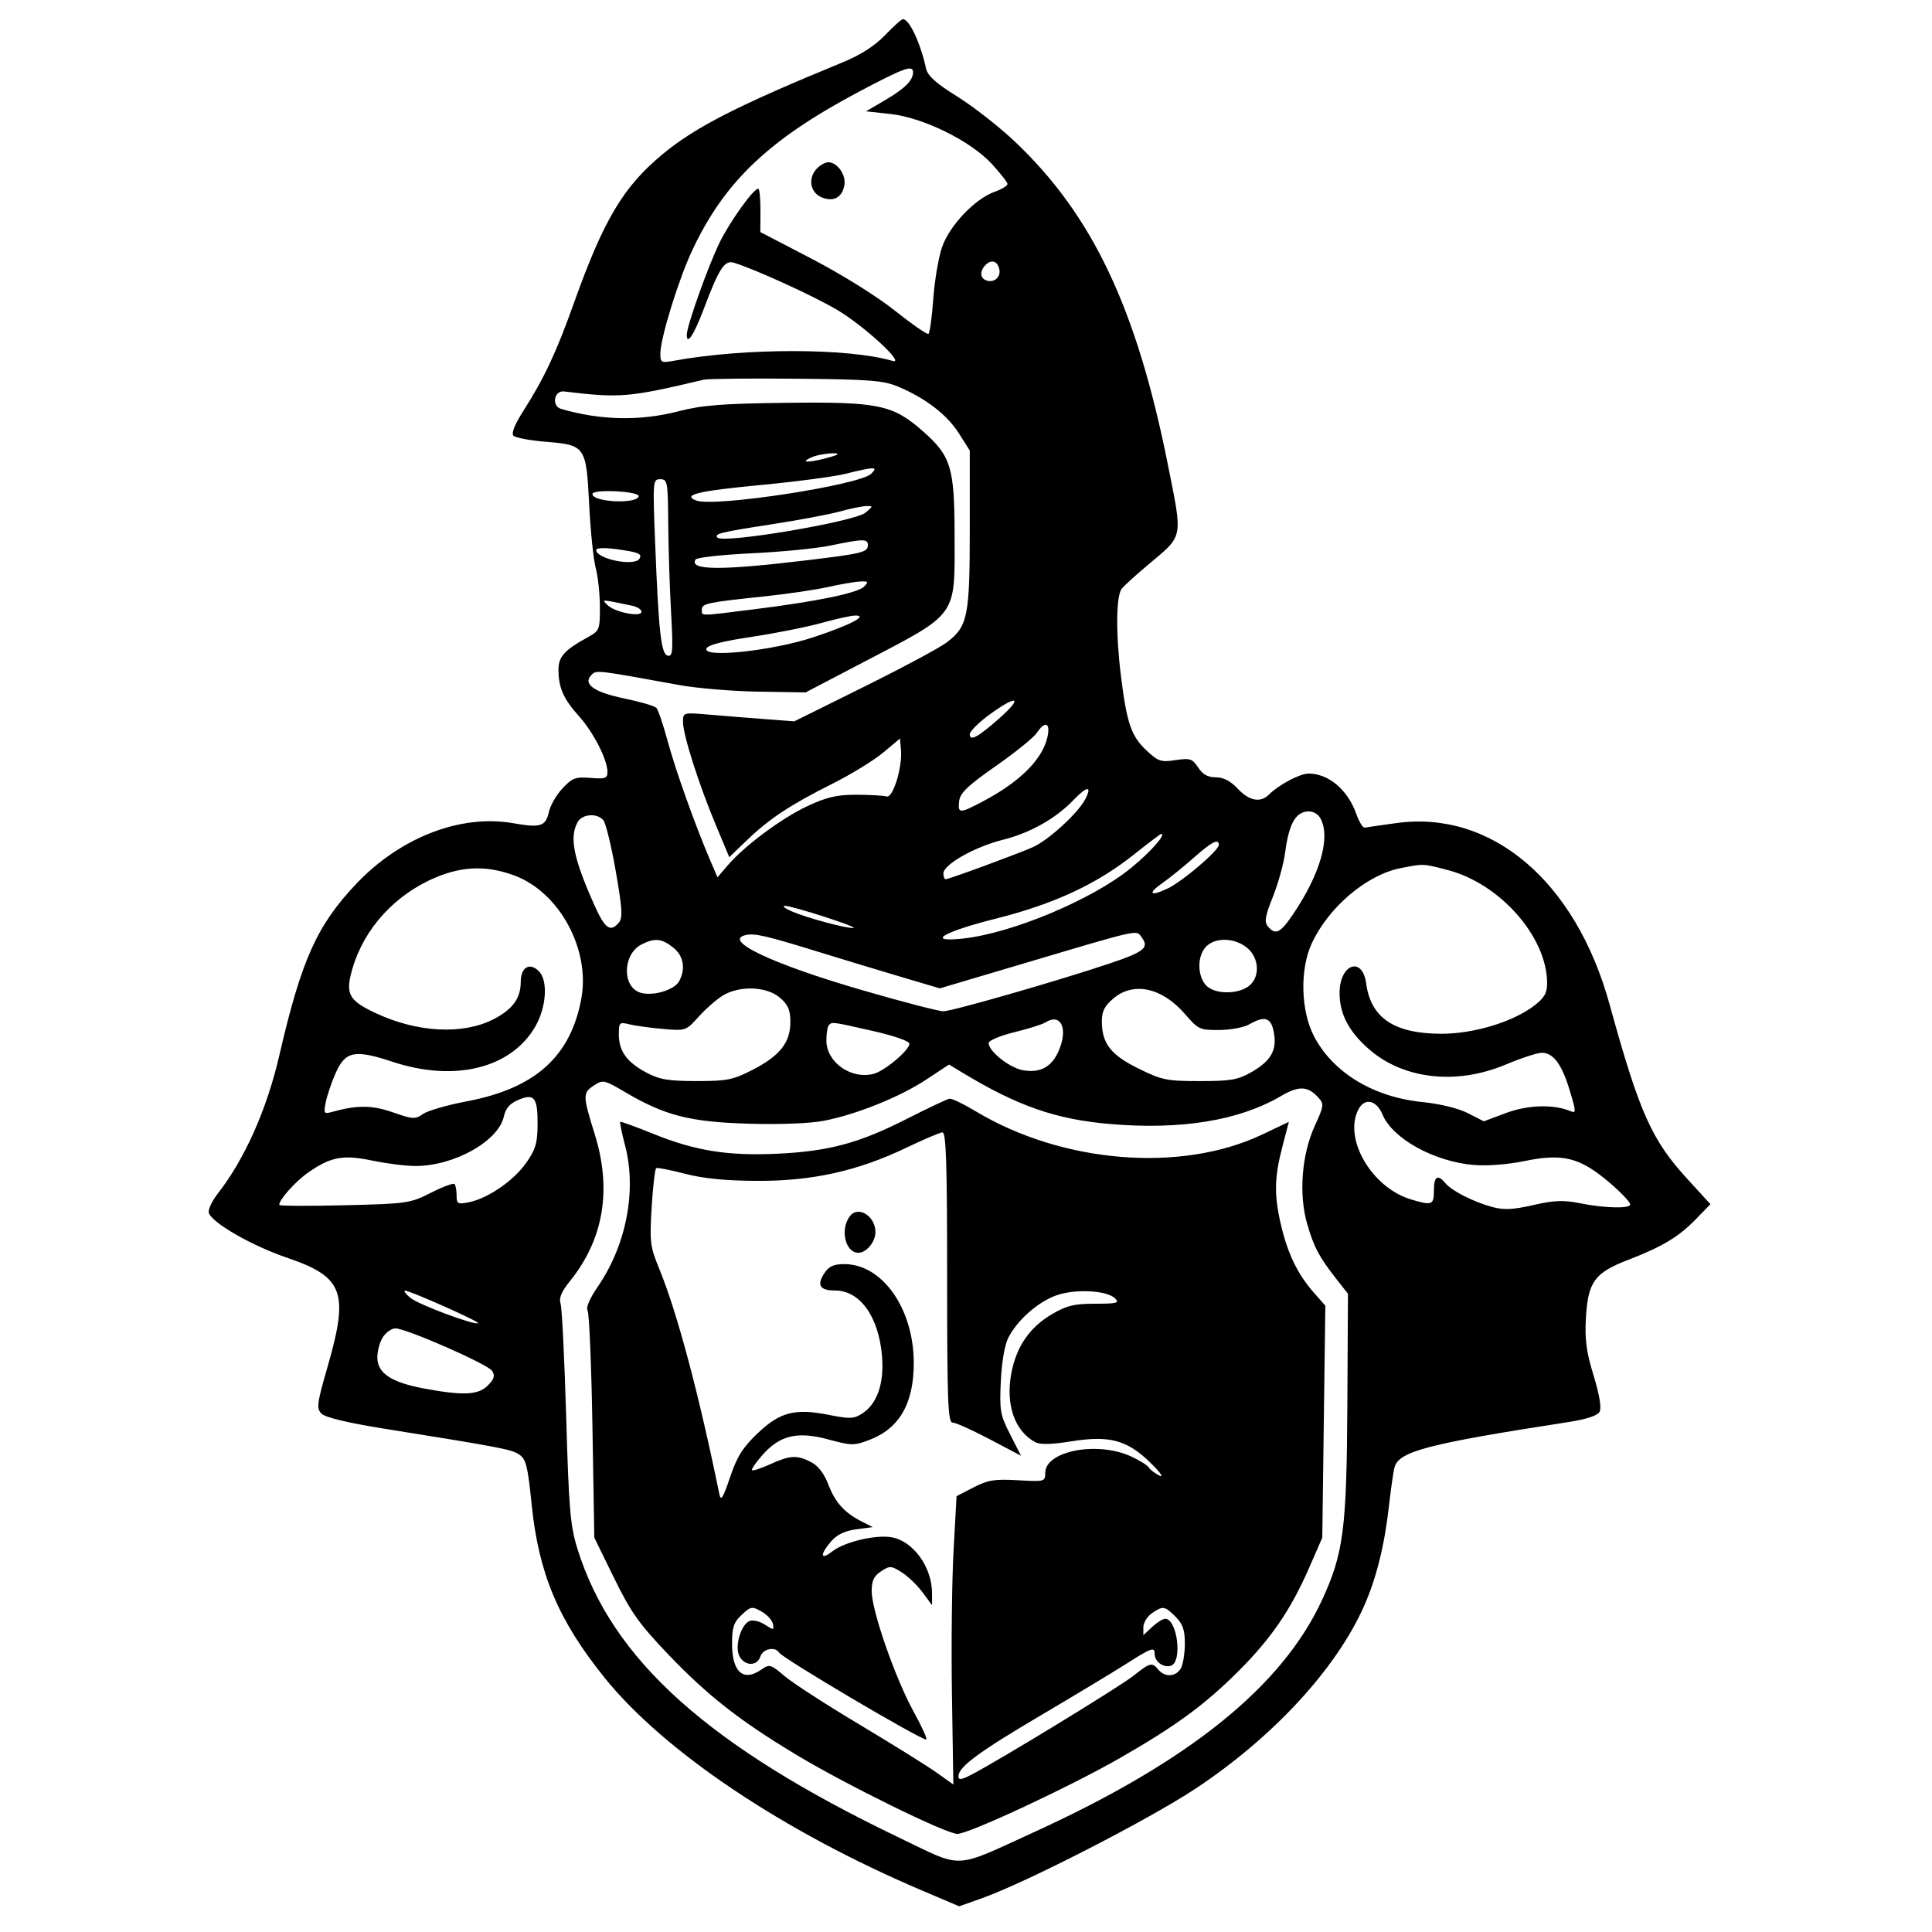 <svg xmlns="http://www.w3.org/2000/svg" width="512" height="512" viewBox="0 0 512 512" version="1.1">
	<path d="M 234.487 9.381 C 231.857 12.129, 228.067 14.563, 223.487 16.446 C 195.403 27.991, 184.285 33.661, 175.589 40.869 C 165.148 49.524, 159.961 58.249, 152.026 80.500 C 147.418 93.420, 144.165 100.341, 138.629 109 C 136.356 112.556, 135.456 114.845, 136.082 115.475 C 136.615 116.012, 140.439 116.728, 144.581 117.067 C 155.152 117.931, 155.357 118.227, 156.141 133.786 C 156.493 140.779, 157.270 148.300, 157.867 150.500 C 158.464 152.700, 158.963 157.333, 158.976 160.797 C 158.999 166.814, 158.863 167.169, 155.902 168.797 C 149.556 172.285, 148 174.001, 148 177.507 C 148 182.215, 149.357 185.283, 153.438 189.800 C 157.225 193.992, 160.942 201.242, 160.978 204.507 C 160.997 206.275, 160.463 206.472, 156.496 206.156 C 152.513 205.839, 151.653 206.160, 149.069 208.926 C 147.462 210.646, 145.847 213.422, 145.479 215.095 C 144.619 219.011, 143.291 219.441, 136.017 218.160 C 122.108 215.710, 106.094 221.894, 94.403 234.229 C 83.968 245.240, 79.849 254.437, 73.998 279.789 C 70.719 293.997, 64.846 307.179, 57.746 316.270 C 56.126 318.343, 55.049 320.687, 55.353 321.478 C 56.402 324.210, 66.863 330.182, 76.127 333.337 C 91.012 338.406, 92.507 342.424, 86.835 362.112 C 83.972 372.048, 83.818 373.246, 85.223 374.652 C 86.209 375.638, 92.214 377.076, 101.639 378.584 C 132.676 383.550, 135.484 384.087, 137.559 385.447 C 139.402 386.654, 139.854 388.446, 140.887 398.641 C 142.749 417.005, 147.932 429.338, 160.191 444.578 C 175.956 464.175, 207.520 485.338, 244.350 501.005 L 254.200 505.195 260.350 503.001 C 272.100 498.809, 304.572 482.136, 316.874 473.979 C 337.432 460.348, 354.152 442.211, 361.521 425.548 C 364.743 418.262, 366.923 409.487, 368.085 399.129 C 368.617 394.383, 369.298 389.705, 369.599 388.733 C 370.881 384.590, 378.638 382.584, 415.292 376.917 C 420.515 376.109, 423.360 375.183, 423.922 374.106 C 424.451 373.093, 423.856 369.544, 422.312 364.500 C 420.377 358.178, 419.952 354.965, 420.286 349.184 C 420.831 339.741, 422.592 337.316, 431.368 333.925 C 440.555 330.375, 444.844 327.806, 449.394 323.126 L 453.288 319.121 447.256 312.538 C 437.665 302.072, 434.507 294.995, 426.534 266.101 C 417.543 233.521, 395.282 214.622, 370.027 218.127 C 365.887 218.701, 362.113 219.245, 361.641 219.336 C 361.168 219.426, 360.151 217.730, 359.380 215.566 C 357.138 209.277, 352.038 204.995, 346.800 205.004 C 344.471 205.008, 338.898 207.960, 336.284 210.573 C 334.034 212.823, 331.040 212.254, 328 209 C 326.097 206.963, 324.240 206, 322.214 206 C 320.104 206, 318.731 205.238, 317.526 203.400 C 315.991 201.057, 315.397 200.863, 311.529 201.443 C 307.622 202.029, 306.918 201.789, 303.717 198.769 C 299.774 195.051, 298.593 191.555, 297.046 179.026 C 295.667 167.852, 295.769 157.863, 297.282 156 C 297.952 155.175, 301.116 152.304, 304.313 149.619 C 313.738 141.705, 313.479 143.044, 309.462 122.960 C 301.189 81.593, 289.487 56.942, 268.873 37.451 C 264.772 33.574, 257.945 28.238, 253.701 25.593 C 248.008 22.044, 245.833 20.090, 245.409 18.141 C 243.919 11.291, 240.882 4.880, 239.227 5.094 C 238.827 5.146, 236.694 7.075, 234.487 9.381 M 228 24.109 C 203.858 36.863, 192.062 48.032, 183.488 66.256 C 179.813 74.067, 175 89.653, 175 93.743 C 175 96.108, 175.228 96.220, 178.750 95.578 C 197.390 92.177, 224.811 92.203, 236.500 95.631 C 240.198 96.715, 229.191 86.516, 222.044 82.235 C 215.946 78.582, 200.038 71.304, 194.465 69.618 C 192.021 68.878, 190.546 71.140, 186.556 81.743 C 183.947 88.676, 182 91.669, 182 88.747 C 182 86.346, 187.826 70.035, 190.834 64.017 C 193.637 58.406, 199.700 50, 200.943 50 C 201.277 50, 201.539 52.587, 201.525 55.750 L 201.500 61.500 215.196 68.622 C 223.042 72.701, 232.416 78.549, 237.139 82.311 C 241.675 85.924, 245.680 88.698, 246.041 88.475 C 246.401 88.252, 246.977 84.117, 247.321 79.285 C 247.665 74.453, 248.705 68.276, 249.633 65.558 C 251.588 59.827, 258.278 52.752, 263.540 50.849 C 265.443 50.161, 267 49.229, 267 48.777 C 267 48.325, 265.131 45.928, 262.848 43.451 C 257.209 37.333, 244.711 31.171, 236 30.213 L 229.500 29.499 234.500 26.573 C 239.716 23.520, 241.914 21.365, 241.968 19.250 C 242.023 17.095, 239.835 17.857, 228 24.109 M 216.571 44.571 C 214.090 47.052, 214.591 50.857, 217.578 52.217 C 220.833 53.700, 223.380 52.292, 223.804 48.775 C 224.124 46.120, 221.799 43, 219.500 43 C 218.754 43, 217.436 43.707, 216.571 44.571 M 261.212 70.188 C 259.614 71.786, 259.672 73.660, 261.341 74.300 C 263.330 75.064, 265.246 73.514, 264.848 71.463 C 264.408 69.189, 262.782 68.618, 261.212 70.188 M 186.500 100.625 C 166.533 105.350, 164.354 105.533, 149.500 103.741 C 146.824 103.418, 146.092 107.596, 148.692 108.358 C 159.093 111.408, 169.636 111.626, 179.776 109.001 C 186.092 107.366, 191.328 106.956, 208.500 106.751 C 232.792 106.461, 236.599 107.254, 244.564 114.265 C 252.033 120.839, 252.952 123.855, 252.978 141.849 C 253.009 163.792, 254.112 162.270, 228.500 175.655 L 213.500 183.494 201 183.295 C 194.125 183.186, 184.675 182.398, 180 181.544 C 158.113 177.546, 158.060 177.540, 156.776 178.824 C 154.351 181.249, 157.345 183.424, 165.394 185.088 C 169.618 185.961, 173.463 187.086, 173.936 187.588 C 174.410 188.089, 175.758 192.047, 176.932 196.383 C 179.025 204.111, 184.220 218.681, 188.157 227.866 L 190.143 232.500 192.822 229.367 C 197.272 224.160, 207.098 216.849, 213.961 213.637 C 219.115 211.226, 221.770 210.610, 226.968 210.620 C 230.561 210.628, 234.156 210.829, 234.957 211.067 C 236.662 211.574, 239.194 203.289, 238.765 198.610 L 238.500 195.720 234.043 199.454 C 231.592 201.508, 225.517 205.229, 220.543 207.724 C 209.378 213.325, 203.845 216.987, 197.884 222.721 L 193.268 227.161 189.682 218.597 C 185.203 207.895, 181 194.705, 181 191.347 C 181 188.809, 181.031 188.800, 187.750 189.373 C 191.463 189.691, 198.100 190.222, 202.500 190.555 L 210.500 191.160 229 181.990 C 239.175 176.946, 249.010 171.676, 250.856 170.278 C 256.478 166.020, 257 163.468, 257 140.228 L 257 119.392 254.093 114.808 C 250.976 109.893, 245.243 105.493, 238 102.456 C 234.103 100.822, 230.485 100.542, 211 100.361 C 198.625 100.246, 187.600 100.365, 186.500 100.625 M 216.500 120.713 C 215.400 120.978, 214.108 121.565, 213.629 122.018 C 213.150 122.471, 214.712 122.403, 217.101 121.866 C 219.489 121.329, 221.643 120.690, 221.888 120.445 C 222.434 119.899, 219.220 120.059, 216.500 120.713 M 224 125.578 C 220.975 126.324, 210.850 127.659, 201.500 128.544 C 184.986 130.107, 180.641 131.157, 184.522 132.647 C 189.278 134.472, 227.870 128.558, 230.886 125.543 C 232.799 123.629, 231.881 123.634, 224 125.578 M 173.615 143.750 C 174.556 167.735, 175.197 173.417, 177 173.764 C 178.295 174.013, 178.410 172.439, 177.840 162.276 C 177.476 155.799, 177.139 145.213, 177.090 138.750 C 177.005 127.655, 176.887 127, 174.979 127 C 173.005 127, 172.973 127.391, 173.615 143.750 M 157 130.907 C 157 133.093, 168.808 133.663, 169.281 131.500 C 169.404 130.940, 166.748 130.369, 163.250 130.202 C 159.542 130.026, 157 130.312, 157 130.907 M 222.500 135.565 C 219.750 136.327, 211.443 137.882, 204.039 139.019 C 190.957 141.030, 189.147 141.480, 190.144 142.478 C 191.777 144.110, 226.488 138.253, 229.349 135.863 C 231.436 134.120, 231.441 134.068, 229.500 134.123 C 228.400 134.154, 225.250 134.803, 222.500 135.565 M 220 144.593 C 216.425 145.338, 207.070 146.255, 199.212 146.631 C 191.353 147.007, 184.658 147.744, 184.334 148.269 C 182.527 151.193, 191.106 151.229, 214.500 148.397 C 228.603 146.689, 230 146.332, 230 144.433 C 230 142.754, 228.728 142.774, 220 144.593 M 158 145.746 C 158 148.139, 168.143 150.196, 169.457 148.069 C 170.269 146.755, 169.226 146.327, 163.250 145.520 C 160.161 145.104, 158 145.196, 158 145.746 M 219.500 155.550 C 216.200 156.290, 208.775 157.392, 203 158 C 187.372 159.642, 186 159.929, 186 161.545 C 186 163.314, 185.016 163.317, 199.530 161.509 C 216.421 159.405, 227.245 157.184, 228.958 155.470 C 230.252 154.177, 230.132 154.012, 227.964 154.102 C 226.609 154.159, 222.800 154.810, 219.500 155.550 M 161 160.361 C 162.911 162.263, 170 163.656, 170 162.130 C 170 161.530, 168.875 160.805, 167.500 160.519 C 159.004 158.755, 159.396 158.765, 161 160.361 M 217.500 165.140 C 213.650 166.207, 205.362 167.850, 199.082 168.790 C 191.338 169.950, 187.513 170.953, 187.196 171.907 C 186.354 174.441, 204.738 172.466, 215.635 168.853 C 225.410 165.611, 230.368 163, 226.500 163.131 C 225.400 163.168, 221.350 164.072, 217.500 165.140 M 262.665 189.053 C 259.549 191.285, 257 193.776, 257 194.590 C 257 196.566, 259.244 195.334, 265.026 190.184 C 271.106 184.769, 269.633 184.063, 262.665 189.053 M 274.769 194.221 C 273.958 195.443, 269.066 199.399, 263.897 203.013 C 256.458 208.214, 254.434 210.147, 254.184 212.292 C 253.792 215.643, 254.288 215.649, 260.508 212.362 C 270.447 207.109, 276.437 201.066, 277.633 195.084 C 278.360 191.448, 276.902 191.009, 274.769 194.221 M 284.461 212.041 C 279.774 216.933, 272.993 220.744, 265.757 222.554 C 258.295 224.419, 250 229.118, 250 231.478 C 250 232.315, 250.275 233, 250.612 233 C 251.476 233, 269.838 226.247, 273.760 224.486 C 277.889 222.633, 285.706 215.470, 287.602 211.802 C 289.500 208.132, 288.104 208.238, 284.461 212.041 M 344.400 215.765 C 342.528 217.015, 341.297 220.275, 340.585 225.863 C 340.209 228.813, 338.748 234.106, 337.339 237.626 C 335.267 242.801, 335.013 244.311, 336.011 245.513 C 338.004 247.915, 339.309 247.279, 342.705 242.248 C 349.882 231.617, 352.653 221.957, 349.965 216.934 C 348.912 214.967, 346.389 214.437, 344.400 215.765 M 153.035 217.934 C 150.851 222.015, 152.004 227.574, 157.635 240.122 C 160.342 246.153, 161.803 247.147, 164.025 244.469 C 165.061 243.222, 164.903 240.701, 163.178 230.858 C 162.013 224.213, 160.541 218.152, 159.907 217.388 C 158.232 215.370, 154.238 215.687, 153.035 217.934 M 300.630 226.360 C 290.654 234.310, 279.374 239.559, 263.895 243.453 C 249.875 246.980, 245.206 249.789, 255.115 248.735 C 268.157 247.348, 289.453 238.418, 299.731 230.027 C 304.906 225.802, 309.153 221, 307.714 221 C 307.517 221, 304.330 223.412, 300.630 226.360 M 316.358 227.306 C 313.686 229.674, 310.012 232.648, 308.192 233.915 C 304.003 236.832, 304.719 237.702, 309.458 235.453 C 313.373 233.595, 323 225.387, 323 223.907 C 323 222.117, 321.138 223.070, 316.358 227.306 M 371.147 230.075 C 362.195 231.835, 352.097 240.392, 347.632 250 C 344.432 256.888, 344.703 267.878, 348.241 274.649 C 353.258 284.252, 363.952 290.743, 376.906 292.048 C 381.598 292.521, 386.474 293.711, 388.999 294.999 L 393.230 297.158 399.126 294.953 C 404.906 292.791, 411.713 292.595, 416.183 294.460 C 417.727 295.105, 417.711 294.652, 415.993 288.976 C 413.874 281.979, 411.660 279, 408.576 279 C 407.413 279, 403.125 280.402, 399.046 282.116 C 385.921 287.630, 371.856 286.027, 362.706 277.972 C 357.417 273.317, 355 268.674, 355 263.170 C 355 255.458, 361.065 253.276, 362.050 260.633 C 363.275 269.783, 369.523 273.955, 382 273.957 C 390.590 273.958, 400.902 270.837, 406.553 266.527 C 409.263 264.460, 410 263.188, 410 260.575 C 410 248.300, 397.518 234.128, 383.540 230.533 C 376.988 228.848, 377.325 228.860, 371.147 230.075 M 115.729 232.421 C 104.870 236.886, 96.521 245.961, 93.403 256.687 C 91.461 263.365, 92.334 265.067, 99.423 268.420 C 110.445 273.635, 122.582 274.295, 130.756 270.124 C 135.821 267.541, 138 264.569, 138 260.246 C 138 256.324, 140.361 254.932, 142.828 257.399 C 145.234 259.807, 144.826 266.758, 141.982 271.819 C 135.654 283.078, 120.605 286.867, 104.007 281.381 C 93.948 278.057, 91.530 278.549, 88.920 284.447 C 87.856 286.852, 86.694 290.282, 86.336 292.068 C 85.725 295.126, 85.827 295.276, 88.093 294.644 C 94.634 292.820, 98.663 292.859, 104.174 294.798 C 109.398 296.637, 110.027 296.670, 112.107 295.213 C 113.349 294.342, 118.573 292.834, 123.715 291.860 C 141.826 288.431, 151.217 280.011, 154.055 264.658 C 156.466 251.616, 148.271 236.490, 136.385 232.043 C 129.246 229.372, 122.859 229.489, 115.729 232.421 M 209.880 241.545 C 213.786 243.241, 224.152 246.034, 226.144 245.928 C 227.905 245.834, 209.974 240.035, 208 240.059 C 207.175 240.070, 208.021 240.738, 209.880 241.545 M 197.695 247.783 C 191.256 249.155, 204.581 255.465, 228.693 262.463 C 239.188 265.508, 248.777 268, 250.002 268 C 252.327 268, 280.824 259.800, 294.280 255.259 C 303.183 252.254, 304.557 251.144, 302.630 248.509 C 301.050 246.347, 302.931 245.938, 271.282 255.333 L 249.064 261.928 238.782 258.883 C 233.127 257.208, 223.325 254.238, 217 252.283 C 203.144 248.001, 200.053 247.281, 197.695 247.783 M 170.017 250.286 C 165.134 252.757, 164.752 261.195, 169.443 262.978 C 172.594 264.176, 178.678 262.471, 179.988 260.022 C 181.767 256.698, 181.143 253.258, 178.365 251.073 C 175.338 248.691, 173.509 248.519, 170.017 250.286 M 319.503 250.997 C 317.260 253.475, 317.305 258.574, 319.591 261.101 C 321.713 263.445, 327.659 263.628, 330.777 261.443 C 334.030 259.165, 333.816 253.787, 330.365 251.073 C 326.985 248.414, 321.873 248.378, 319.503 250.997 M 191.500 263.863 C 189.850 264.884, 186.982 267.406, 185.127 269.468 C 181.782 273.186, 181.703 273.213, 175.627 272.675 C 172.257 272.377, 168.262 271.825, 166.750 271.450 C 164.156 270.806, 164 270.959, 164 274.161 C 164 278.556, 166.127 281.491, 171.316 284.256 C 174.755 286.089, 177.116 286.487, 184.571 286.493 C 192.694 286.499, 194.250 286.187, 199.474 283.500 C 206.682 279.792, 209.455 276.279, 209.455 270.851 C 209.455 267.647, 208.866 266.282, 206.672 264.394 C 203.161 261.374, 195.933 261.121, 191.500 263.863 M 295.077 264.589 C 292.732 266.561, 292 268.002, 292 270.639 C 292 276.517, 294.356 279.558, 301.719 283.183 C 307.918 286.235, 309.217 286.500, 317.978 286.500 C 326.174 286.500, 328.078 286.169, 331.649 284.122 C 336.841 281.148, 338.461 278.269, 337.581 273.580 C 336.837 269.617, 335.200 269.099, 331 271.500 C 329.625 272.286, 326.068 272.945, 323.096 272.965 C 317.983 272.998, 317.502 272.778, 314.157 268.870 C 308.054 261.741, 300.481 260.042, 295.077 264.589 M 277.027 270.962 C 276.216 271.475, 272.504 272.641, 268.777 273.555 C 265.050 274.468, 262 275.758, 262 276.421 C 262 278.637, 267.647 283.068, 271.207 283.646 C 275.807 284.393, 278.817 282.683, 280.657 278.277 C 283.096 272.441, 281.088 268.394, 277.027 270.962 M 219.667 271.667 C 219.300 272.033, 219 273.854, 219 275.712 C 219 281.492, 225.477 286.101, 231.482 284.594 C 234.404 283.860, 241 278.319, 241 276.598 C 241 275.902, 236.915 274.481, 231.240 273.201 C 220.229 270.718, 220.570 270.763, 219.667 271.667 M 245.500 286.078 C 238.499 290.700, 227.055 295.316, 218.406 297.007 C 214.717 297.729, 206.823 298.039, 198.406 297.794 C 182.865 297.342, 176.206 295.642, 165.697 289.445 C 160.164 286.181, 159.782 286.097, 157.447 287.626 C 154.393 289.628, 154.402 290.291, 157.627 300.632 C 162.186 315.256, 159.961 328.444, 151.075 339.464 C 148.790 342.298, 148.071 344.008, 148.554 345.464 C 148.926 346.584, 149.596 360.100, 150.044 375.500 C 150.757 400.050, 151.127 404.362, 153.043 410.500 C 162.210 439.867, 187.688 462.728, 238.310 487.011 C 255.571 495.291, 252.366 495.422, 274 485.550 C 315.156 466.770, 339.783 446.918, 350.364 423.992 C 356.057 411.658, 356.885 405.254, 357.064 372.180 L 357.223 342.860 354.332 339.180 C 349.606 333.164, 348.226 330.586, 346.439 324.440 C 344.134 316.508, 344.939 305.998, 348.437 298.356 C 350.858 293.069, 350.921 292.570, 349.383 290.871 C 346.576 287.769, 344.223 287.680, 339.421 290.493 C 328.366 296.972, 312.932 299.487, 294.146 297.871 C 279.765 296.633, 269.736 293.139, 255 284.232 L 251.500 282.117 245.500 286.078 M 137.349 291.482 C 135.117 292.430, 134.001 293.717, 133.522 295.898 C 132.090 302.419, 120.344 309, 110.135 309 C 107.585 309, 102.446 308.361, 98.713 307.580 C 90.946 305.955, 87.712 306.542, 81.780 310.652 C 78.353 313.027, 74 317.876, 74 319.318 C 74 319.597, 81.762 319.638, 91.250 319.408 C 107.892 319.004, 108.700 318.887, 114.188 316.099 C 117.316 314.510, 120.129 313.462, 120.438 313.771 C 120.747 314.080, 121 315.440, 121 316.792 C 121 319.031, 121.290 319.193, 124.250 318.606 C 129.256 317.614, 136.120 312.906, 139.435 308.189 C 141.928 304.641, 142.437 302.933, 142.466 298.015 C 142.507 290.846, 141.594 289.680, 137.349 291.482 M 240.248 296.545 C 227.607 302.972, 219.591 305.120, 205.870 305.755 C 192.812 306.359, 184.174 304.963, 173.069 300.452 C 168.432 298.569, 164.513 297.153, 164.360 297.307 C 164.207 297.460, 164.786 300.266, 165.646 303.543 C 168.784 315.488, 165.977 329.994, 158.396 341.015 C 156.288 344.079, 155.232 346.544, 155.711 347.282 C 156.145 347.952, 156.725 361.775, 157 378 L 157.500 407.500 162.748 418.211 C 167.202 427.300, 169.378 430.365, 177.118 438.462 C 187.508 449.330, 195.978 455.970, 210.964 464.997 C 224.187 472.961, 250.725 486, 253.711 486 C 256.753 486, 283.577 473.484, 296.832 465.881 C 311.570 457.426, 319.233 451.817, 328.053 443.027 C 336.844 434.267, 342.052 426.672, 346.925 415.505 L 350.419 407.500 350.824 376.762 L 351.228 346.024 348.120 342.484 C 343.907 337.685, 341.279 332.282, 339.511 324.781 C 337.621 316.768, 337.694 312.114, 339.837 303.904 L 341.559 297.308 334.475 300.672 C 312.995 310.873, 281.481 308.296, 258.505 294.461 C 255.344 292.557, 252.250 291.075, 251.629 291.166 C 251.008 291.258, 245.886 293.678, 240.248 296.545 M 360.035 293.934 C 355.900 301.660, 363.488 314.732, 373.922 317.859 C 379.520 319.536, 380 319.349, 380 315.500 C 380 311.716, 380.998 311.088, 383.061 313.573 C 384.738 315.594, 390.414 318.477, 395.434 319.858 C 398.506 320.703, 400.890 320.594, 406.319 319.359 C 411.942 318.080, 414.327 317.990, 418.802 318.889 C 425.272 320.188, 432 320.345, 432 319.196 C 432 318.180, 426.443 312.960, 422.500 310.272 C 417.056 306.561, 412.578 305.925, 404.157 307.666 C 399.587 308.611, 394.152 309.034, 390.528 308.725 C 380.045 307.833, 369.047 301.749, 366.380 295.368 C 364.782 291.542, 361.690 290.843, 360.035 293.934 M 240.181 304.162 C 227.321 310.327, 215.226 313.012, 200.622 312.942 C 192.241 312.902, 186.340 312.319, 181.500 311.051 C 177.650 310.043, 174.231 309.377, 173.903 309.573 C 173.575 309.769, 173.033 314.418, 172.699 319.904 C 172.138 329.115, 172.290 330.363, 174.685 336.190 C 179.433 347.740, 185.120 369.047, 190.637 395.954 C 191.042 397.928, 191.594 397.058, 193.463 391.504 C 195.300 386.047, 196.824 383.611, 200.742 379.874 C 206.694 374.197, 210.662 373.168, 219.694 374.964 C 225.295 376.077, 226.309 376.028, 228.591 374.532 C 232.470 371.991, 234.321 366.588, 233.750 359.473 C 232.908 348.990, 227.942 342, 221.337 342 C 217.281 342, 216.382 340.592, 218.437 337.456 C 219.670 335.574, 220.917 335.001, 223.773 335.004 C 233.818 335.014, 242.110 346.773, 242.156 361.071 C 242.190 371.908, 238.387 378.541, 230.387 381.596 C 226.352 383.137, 225.656 383.129, 219.521 381.468 C 211.310 379.246, 206.656 380.350, 202.031 385.617 C 200.296 387.593, 199.062 389.396, 199.289 389.623 C 199.516 389.850, 201.682 389.137, 204.101 388.040 C 209.398 385.636, 211.215 385.543, 214.959 387.479 C 216.813 388.438, 218.415 390.521, 219.517 393.406 C 221.339 398.175, 223.783 400.882, 228.387 403.228 L 231.275 404.700 226.889 405.288 C 223.875 405.692, 221.799 406.695, 220.252 408.494 C 217.232 412.004, 217.390 413.625, 220.512 411.170 C 223.767 408.609, 232.149 406.618, 236.352 407.406 C 242.092 408.483, 247 415.329, 247 422.259 L 247 425.389 244.494 421.992 C 243.115 420.123, 240.635 417.738, 238.981 416.691 C 236.172 414.912, 235.810 414.894, 233.487 416.417 C 231.600 417.653, 231 418.915, 231 421.646 C 231 426.776, 237.209 444.652, 242.060 453.491 C 244.326 457.621, 245.857 461, 245.462 461 C 243.819 461, 207.420 439.489, 206.474 437.959 C 205.422 436.256, 202.154 436.941, 201.500 439 C 200.675 441.600, 197.376 441.571, 195.974 438.951 C 194.610 436.402, 196.326 430.473, 198.689 429.566 C 199.565 429.230, 201.383 429.676, 202.730 430.559 C 205.020 432.059, 205.156 432.047, 204.832 430.366 C 204.642 429.377, 203.276 427.890, 201.797 427.059 C 199.278 425.646, 198.946 425.702, 196.554 427.949 C 194.444 429.932, 194 431.262, 194 435.603 C 194 443.160, 197 445.790, 201.791 442.434 C 203.903 440.954, 204.243 441.051, 207.928 444.184 C 210.073 446.008, 218.954 451.757, 227.664 456.961 C 236.374 462.164, 245.559 467.882, 248.075 469.667 L 252.650 472.913 252.275 449.207 C 252.069 436.168, 252.260 418.975, 252.700 411 L 253.500 396.500 258 394.178 C 261.814 392.209, 263.605 391.920, 269.750 392.278 C 276.825 392.689, 277 392.643, 277 390.335 C 277 384.538, 290.699 381.864, 299.627 385.918 C 301.896 386.948, 304.059 388.286, 304.432 388.890 C 304.806 389.495, 306.099 390.475, 307.306 391.068 C 308.513 391.661, 307.425 390.123, 304.888 387.649 C 298.689 381.603, 294.036 380.347, 283.870 381.976 C 278.653 382.812, 275.645 382.881, 274.359 382.192 C 268.896 379.269, 266.444 372.203, 268.016 363.914 C 269.354 356.862, 272.858 351.755, 278.728 348.305 C 282.677 345.984, 284.658 345.500, 290.214 345.500 C 295.946 345.500, 296.725 345.297, 295.539 344.110 C 293.324 341.895, 284.602 341.498, 279.655 343.388 C 274.834 345.229, 269.673 349.826, 267.246 354.439 C 266.269 356.296, 265.477 360.844, 265.232 366 C 264.861 373.812, 265.061 374.957, 267.707 380.147 L 270.586 385.793 262.250 381.397 C 257.665 378.978, 253.259 377, 252.457 377 C 251.206 377, 251 371.552, 251 338.500 C 251 308.320, 250.730 300.019, 249.750 300.087 C 249.063 300.135, 244.756 301.968, 240.181 304.162 M 225.267 322.250 C 222.554 325.718, 223.983 332, 227.485 332 C 229.621 332, 232 329.102, 232 326.500 C 232 322.300, 227.467 319.438, 225.267 322.250 M 108.749 343.942 C 110.886 345.726, 125.975 351.358, 126.693 350.641 C 127.099 350.234, 108.553 341.985, 107.341 342.033 C 106.878 342.052, 107.512 342.911, 108.749 343.942 M 101.557 354.223 C 100.701 355.445, 100 357.926, 100 359.737 C 100 363.902, 103.661 366.337, 112.364 367.963 C 122.724 369.898, 126.728 369.717, 129.245 367.199 C 130.982 365.462, 131.239 364.602, 130.410 363.288 C 129.314 361.550, 107.816 352.103, 104.807 352.037 C 103.875 352.017, 102.413 353, 101.557 354.223 M 305.223 427.557 C 304 428.413, 303 430.066, 303 431.231 L 303 433.349 305.314 431.174 C 306.587 429.978, 308.147 429, 308.779 429 C 311.969 429, 313.413 440.244, 310.373 441.410 C 308.498 442.130, 306 440.398, 306 438.378 C 306 436.357, 305.257 436.606, 298.570 440.872 C 295.231 443.002, 285.075 449.125, 276 454.479 C 259.372 464.289, 254 468.253, 254 470.713 C 254 471.767, 254.690 471.701, 257.250 470.401 C 263.996 466.976, 296.661 447.053, 300.388 444.091 C 304.833 440.557, 305.295 440.445, 307 442.500 C 308.735 444.590, 311.731 444.372, 312.965 442.066 C 313.534 441.002, 314 438.056, 314 435.520 C 314 431.958, 313.442 430.351, 311.545 428.455 C 308.661 425.570, 308.161 425.499, 305.223 427.557" stroke="none" fill="black" fill-rule="evenodd"/>
</svg>